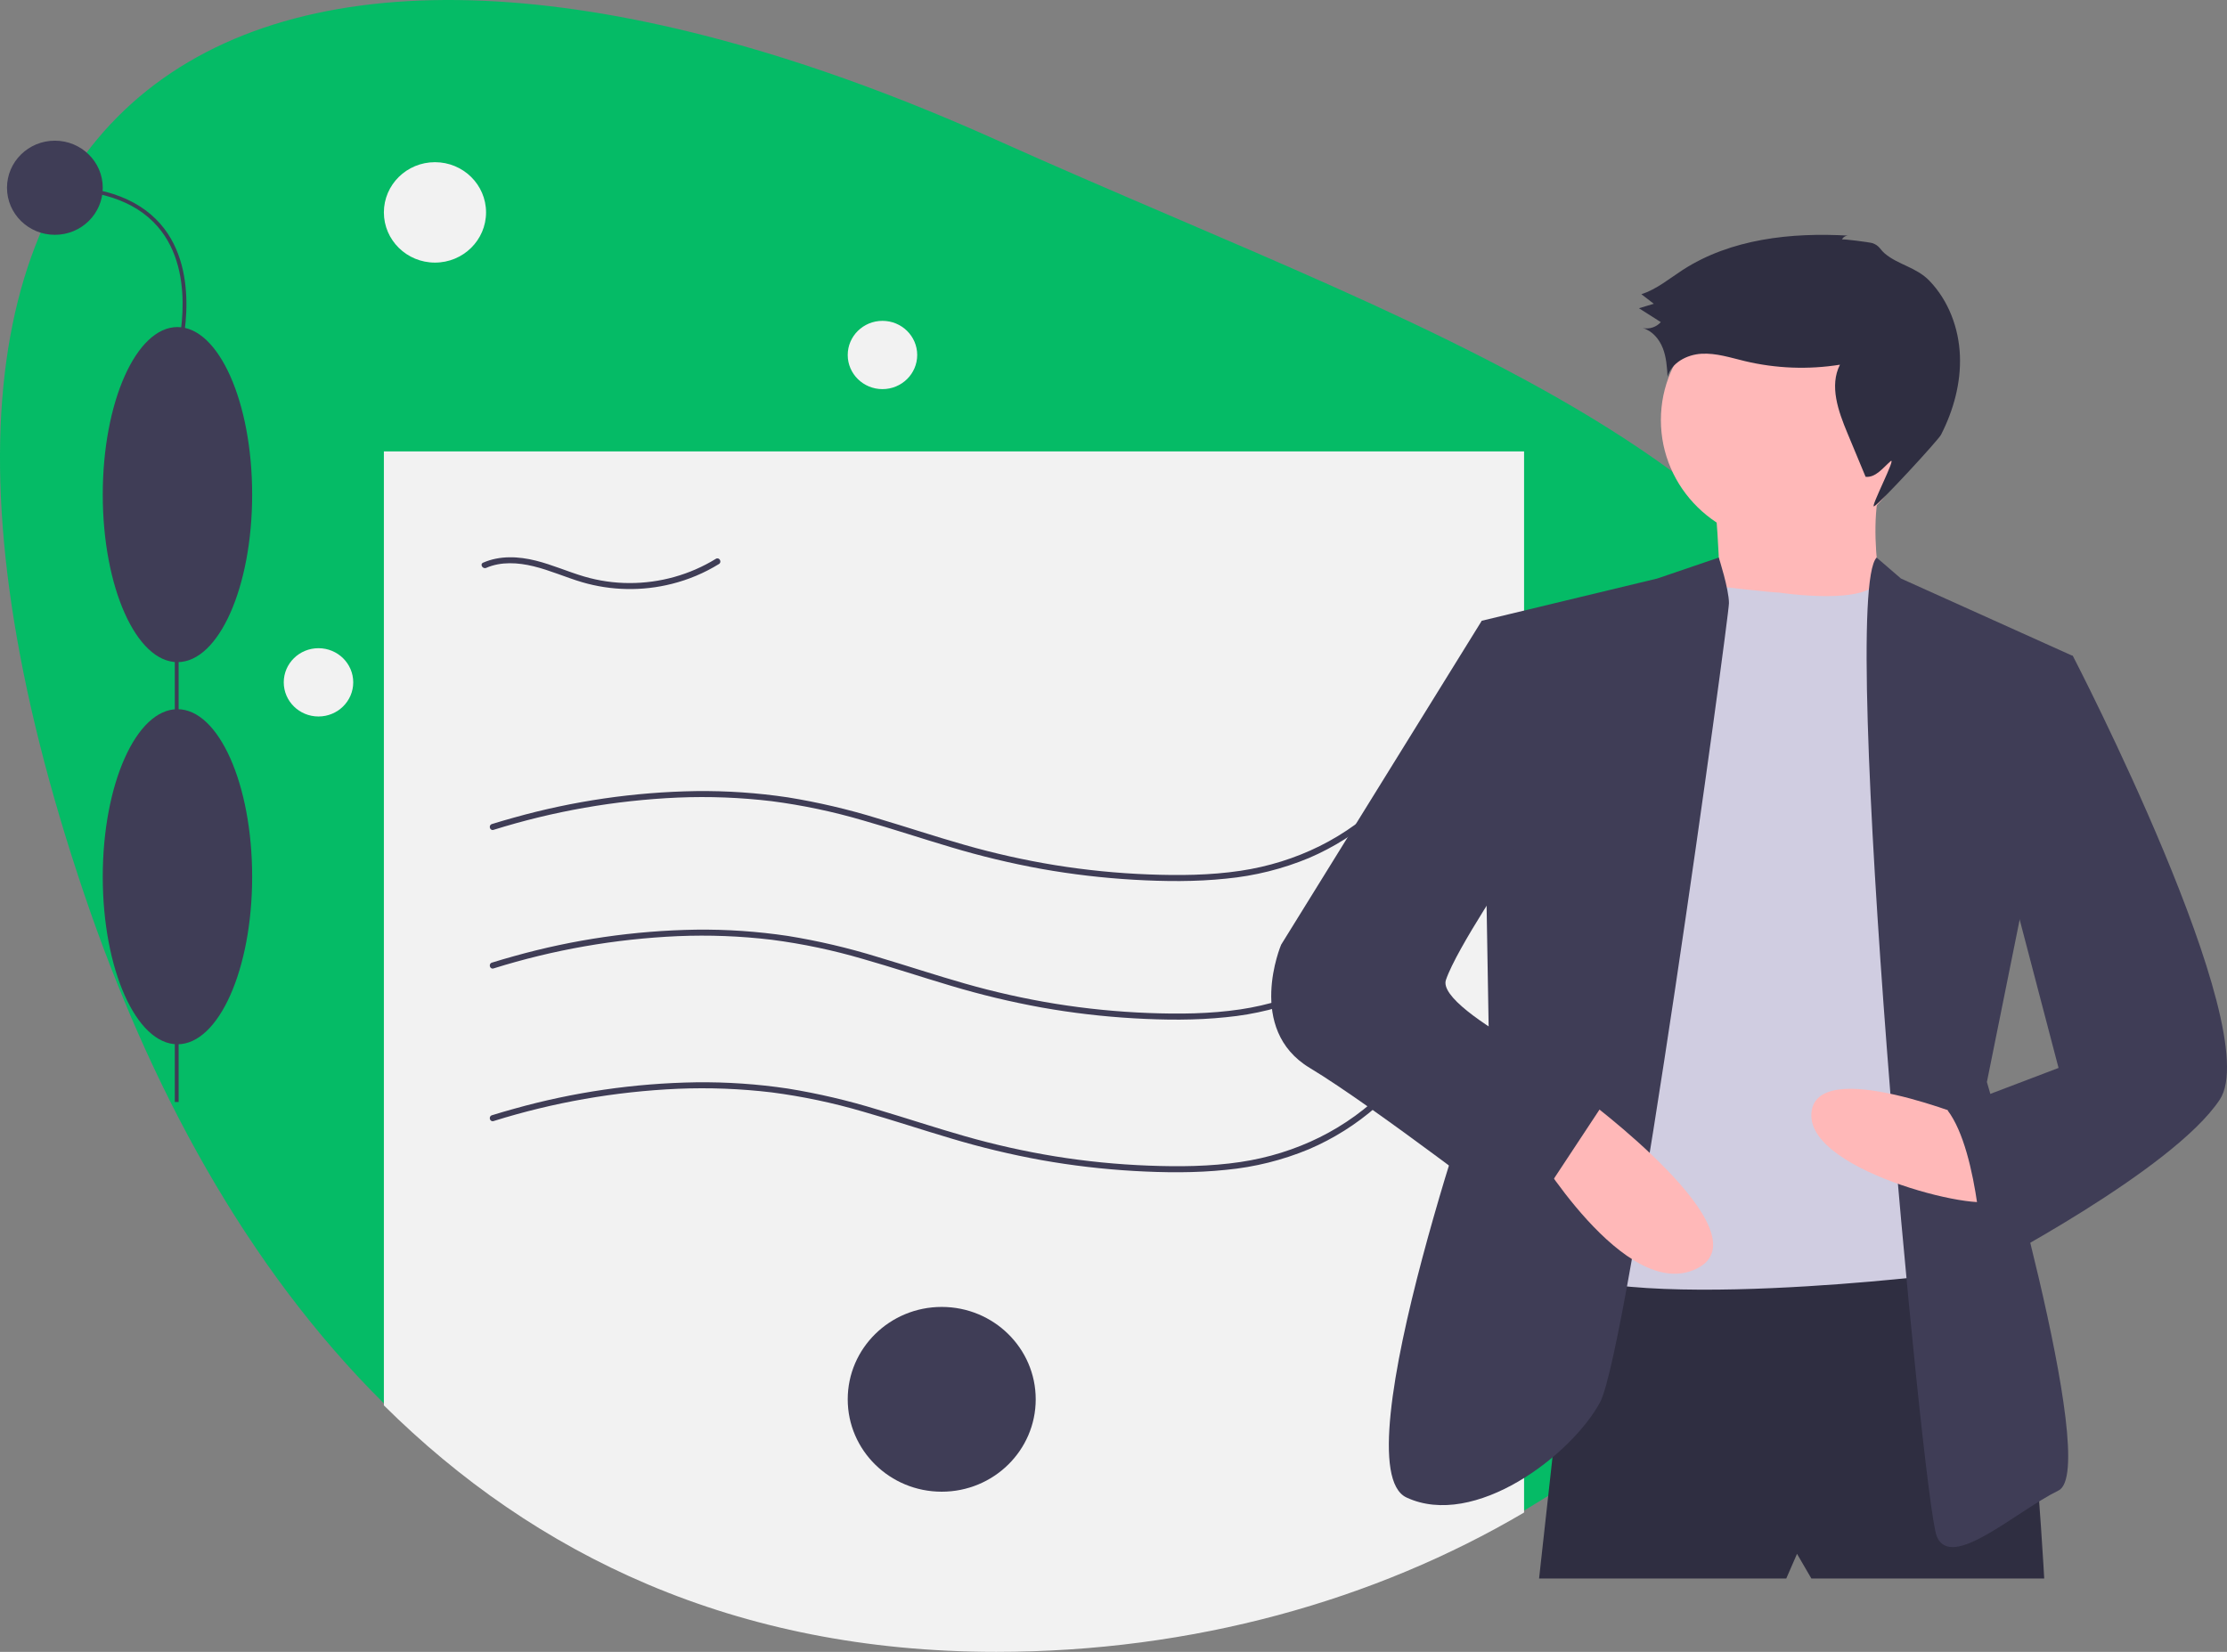 <svg width="527" height="391" viewBox="0 0 527 391" fill="none" xmlns="http://www.w3.org/2000/svg">
<rect x="0" y="0" width="527" height="391" fill="#808080" stroke="none"/>
<g clip-path="url(#clip0)">
<path d="M451.504 211.812C451.504 271.952 415.64 325.156 360.66 357.543C325.41 378.312 282.297 390.525 235.746 390.525C173.731 390.525 126.426 367.483 90.842 332.186C58.043 299.661 35.205 256.721 19.988 211.812C-47.945 11.303 65.538 -43.399 235.746 33.099C344.118 81.811 451.504 113.114 451.504 211.812Z" fill="#05BB66"/>
<path d="M360.66 106.844V358.018C325.41 378.788 282.297 391 235.746 391C173.731 391 126.426 367.959 90.842 332.662V106.844H360.66Z" fill="#F2F2F2"/>
<path d="M116.794 229.23C130.922 224.813 145.579 222.244 160.389 221.59C167.81 221.279 175.244 221.565 182.618 222.445C189.92 223.394 197.134 224.912 204.192 226.985C211.165 228.97 218.041 231.263 224.991 233.324C232.051 235.443 239.228 237.165 246.487 238.481C253.708 239.765 261.002 240.62 268.329 241.04C275.583 241.455 282.909 241.535 290.143 240.776C296.901 240.136 303.519 238.487 309.771 235.884C315.601 233.383 320.989 229.985 325.733 225.819C326.916 224.78 328.055 223.695 329.149 222.565C329.795 221.902 328.771 220.892 328.124 221.557C318.876 231.06 306.721 236.953 293.537 238.921C286.355 239.993 279.036 240.055 271.79 239.779C264.383 239.498 257 238.764 249.685 237.583C242.459 236.405 235.31 234.805 228.276 232.792C221.367 230.824 214.553 228.556 207.668 226.51C200.723 224.366 193.633 222.705 186.451 221.541C179.248 220.462 171.967 219.965 164.682 220.055C150.124 220.284 135.66 222.39 121.66 226.318C119.901 226.804 118.151 227.316 116.409 227.855C115.521 228.129 115.9 229.506 116.794 229.23H116.794Z" fill="#3F3D56"/>
<path d="M116.794 265.359C130.922 260.941 145.579 258.372 160.389 257.718C167.81 257.408 175.244 257.694 182.618 258.573C189.92 259.523 197.134 261.041 204.192 263.114C211.165 265.099 218.041 267.392 224.991 269.452C232.051 271.572 239.228 273.294 246.487 274.609C253.708 275.894 261.002 276.749 268.329 277.169C275.583 277.583 282.909 277.664 290.143 276.904C296.901 276.265 303.519 274.615 309.771 272.013C315.601 269.512 320.989 266.114 325.733 261.948C326.916 260.909 328.055 259.824 329.149 258.694C329.795 258.03 328.771 257.02 328.124 257.685C318.876 267.189 306.721 273.082 293.537 275.05C286.355 276.122 279.036 276.184 271.79 275.907C264.383 275.626 257 274.893 249.685 273.712C242.459 272.533 235.31 270.934 228.276 268.921C221.367 266.953 214.553 264.684 207.668 262.639C200.723 260.495 193.633 258.834 186.451 257.669C179.248 256.591 171.967 256.094 164.682 256.184C150.124 256.413 135.66 258.518 121.66 262.447C119.901 262.932 118.151 263.445 116.409 263.984C115.521 264.257 115.9 265.635 116.794 265.359H116.794Z" fill="#3F3D56"/>
<path d="M116.794 196.429C130.922 192.012 145.579 189.443 160.389 188.789C167.81 188.478 175.244 188.764 182.618 189.644C189.92 190.593 197.134 192.111 204.192 194.184C211.165 196.169 218.041 198.462 224.991 200.523C232.051 202.642 239.228 204.364 246.487 205.68C253.708 206.964 261.002 207.819 268.329 208.239C275.583 208.654 282.909 208.734 290.143 207.975C296.901 207.335 303.519 205.686 309.771 203.083C315.601 200.582 320.989 197.185 325.733 193.018C326.916 191.979 328.055 190.895 329.149 189.764C329.795 189.101 328.771 188.091 328.124 188.756C318.876 198.259 306.721 204.152 293.537 206.12C286.355 207.192 279.036 207.254 271.79 206.978C264.383 206.697 257 205.963 249.685 204.782C242.459 203.604 235.31 202.004 228.276 199.991C221.367 198.024 214.553 195.755 207.668 193.709C200.723 191.565 193.633 189.905 186.451 188.74C179.248 187.661 171.967 187.164 164.682 187.254C150.124 187.483 135.66 189.589 121.66 193.518C119.901 194.003 118.151 194.515 116.409 195.054C115.521 195.328 115.9 196.705 116.794 196.429H116.794Z" fill="#3F3D56"/>
<path d="M115.066 134.412C118.576 132.884 122.596 133.15 126.239 134.037C130.166 134.992 133.865 136.654 137.731 137.804C144.651 139.831 152.003 139.968 158.996 138.2C162.934 137.213 166.691 135.63 170.133 133.507C170.922 133.02 170.195 131.785 169.401 132.276C163.265 136.043 156.172 138.031 148.938 138.011C145.309 138.006 141.701 137.483 138.225 136.46C134.387 135.329 130.719 133.687 126.83 132.712C122.711 131.68 118.294 131.456 114.334 133.181C113.482 133.552 114.219 134.781 115.066 134.412V134.412Z" fill="#3F3D56"/>
<path d="M222.85 353.089C235.135 353.089 245.093 343.298 245.093 331.221C245.093 319.144 235.135 309.354 222.85 309.354C210.566 309.354 200.607 319.144 200.607 331.221C200.607 343.298 210.566 353.089 222.85 353.089Z" fill="#3F3D56"/>
<path d="M102.931 62.159C109.607 62.159 115.019 56.838 115.019 50.274C115.019 43.711 109.607 38.39 102.931 38.39C96.254 38.39 90.842 43.711 90.842 50.274C90.842 56.838 96.254 62.159 102.931 62.159Z" fill="#F2F2F2"/>
<path d="M208.827 92.107C213.367 92.107 217.048 88.489 217.048 84.026C217.048 79.563 213.367 75.945 208.827 75.945C204.287 75.945 200.607 79.563 200.607 84.026C200.607 88.489 204.287 92.107 208.827 92.107Z" fill="#F2F2F2"/>
<path d="M75.368 169.594C79.908 169.594 83.589 165.975 83.589 161.512C83.589 157.049 79.908 153.431 75.368 153.431C70.829 153.431 67.148 157.049 67.148 161.512C67.148 165.975 70.829 169.594 75.368 169.594Z" fill="#F2F2F2"/>
<path d="M42.273 101.476H41.366V260.843H42.273V101.476Z" fill="#3F3D56"/>
<path d="M41.994 247.185C51.757 247.185 59.671 229.43 59.671 207.527C59.671 185.625 51.757 167.869 41.994 167.869C32.231 167.869 24.317 185.625 24.317 207.527C24.317 229.43 32.231 247.185 41.994 247.185Z" fill="#3F3D56"/>
<path d="M41.994 156.73C51.757 156.73 59.671 138.974 59.671 117.072C59.671 95.169 51.757 77.414 41.994 77.414C32.231 77.414 24.317 95.169 24.317 117.072C24.317 138.974 32.231 156.73 41.994 156.73Z" fill="#3F3D56"/>
<path d="M42.428 84.671L41.56 84.415C41.615 84.235 46.944 66.281 38.193 54.723C33.251 48.195 24.77 44.885 12.986 44.885V43.994C25.074 43.994 33.8 47.426 38.923 54.194C47.944 66.115 42.484 84.487 42.428 84.671Z" fill="#3F3D56"/>
<path d="M12.986 55.58C19.244 55.58 24.317 50.592 24.317 44.44C24.317 38.287 19.244 33.3 12.986 33.3C6.728 33.3 1.655 38.287 1.655 44.44C1.655 50.592 6.728 55.58 12.986 55.58Z" fill="#3F3D56"/>
<path d="M372.688 296.957L364.21 373.634H422.706L425.25 367.8L428.641 373.634H483.746C483.746 373.634 479.508 294.456 471.878 291.956C464.248 289.456 372.688 296.957 372.688 296.957Z" fill="#2F2E41"/>
<path d="M422.707 128.599C439.094 128.599 452.379 115.539 452.379 99.428C452.379 83.317 439.094 70.257 422.707 70.257C406.319 70.257 393.034 83.317 393.034 99.428C393.034 115.539 406.319 128.599 422.707 128.599Z" fill="#FFB8B8"/>
<path d="M405.751 117.764C405.751 117.764 408.294 144.435 405.751 146.102C403.208 147.768 446.444 146.935 446.444 146.935C446.444 146.935 440.51 122.765 446.444 111.096L405.751 117.764Z" fill="#FFB8B8"/>
<path d="M421.011 140.267C421.011 140.267 442.825 143.608 444.635 136.937L455.77 151.936L456.618 301.957C456.618 301.957 365.906 312.792 362.514 295.29C359.123 277.787 397.273 139.434 397.273 139.434L406.878 138.823C406.878 138.823 419.315 140.267 421.011 140.267Z" fill="#D0CDE1"/>
<path d="M406.733 131.978L392.186 136.934L350.645 146.935L352.341 246.949C352.341 246.949 316.734 346.964 332.842 354.465C348.95 361.966 371.84 344.464 378.622 331.962C385.404 319.46 409.142 146.102 409.142 142.768C409.142 139.434 406.733 131.978 406.733 131.978Z" fill="#3F3D56"/>
<path d="M444.09 131.978L449.835 136.934L490.529 155.269L470.182 256.117C470.182 256.117 497.311 347.797 487.138 352.798C476.964 357.799 461.704 371.968 458.313 363.633C454.922 355.298 434.953 141.191 444.09 131.978Z" fill="#3F3D56"/>
<path d="M467.639 265.285C467.639 265.285 429.489 249.45 428.641 263.619C427.793 277.787 471.878 287.789 471.878 283.621C471.878 279.454 467.639 265.285 467.639 265.285Z" fill="#FFB8B8"/>
<path d="M374.383 259.451C374.383 259.451 418.468 291.956 401.512 300.29C384.557 308.625 362.514 271.12 362.514 271.12L374.383 259.451Z" fill="#FFB8B8"/>
<path d="M435.88 56.697C436.019 56.407 436.244 56.165 436.524 56.001C436.805 55.837 437.129 55.76 437.455 55.779C423.87 54.98 409.561 56.536 398.197 63.896C395.014 65.957 392.041 68.477 388.418 69.639L391.359 71.906L387.845 72.96L393.017 76.246C392.494 76.829 391.825 77.267 391.075 77.514C390.325 77.761 389.522 77.808 388.748 77.652C390.995 78.297 392.65 80.264 393.491 82.412C394.331 84.561 394.482 86.901 394.624 89.198C395.493 85.883 399.173 83.931 402.65 83.733C406.127 83.535 409.517 84.663 412.901 85.473C420.27 87.234 427.924 87.523 435.409 86.325C432.867 91.339 435.011 97.32 437.169 102.506L441.477 112.861C443.868 113.097 445.559 110.759 447.361 109.195C449.003 107.769 442.465 120.307 443.477 119.848C444.792 119.251 458.671 104.187 459.321 102.914C462.286 97.108 464.065 90.632 463.797 84.14C463.53 77.648 461.114 71.154 456.562 66.443C453.472 63.245 449.197 62.685 446.047 60.027C444.807 58.981 444.802 58.164 443.099 57.554C442.533 57.351 435.973 56.493 435.88 56.697Z" fill="#2F2E41"/>
<path d="M356.58 149.435L350.645 146.935L303.17 223.613C303.17 223.613 294.692 243.616 309.952 252.784C325.212 261.952 360.819 289.456 360.819 289.456L381.165 258.618C381.165 258.618 339.624 239.448 342.168 231.947C344.711 224.446 358.275 204.443 358.275 204.443L356.58 149.435Z" fill="#3F3D56"/>
<path d="M479.508 153.603L490.529 155.269C490.529 155.269 536.309 243.616 525.288 260.285C514.266 276.954 469.334 300.291 469.334 300.291C469.334 300.291 468.486 272.787 460.856 262.785L487.138 252.784L472.725 197.776L479.508 153.603Z" fill="#3F3D56"/>
</g>
<defs>
<clipPath id="clip0">
<rect width="527" height="391" fill="white"/>
</clipPath>
</defs>
</svg>
